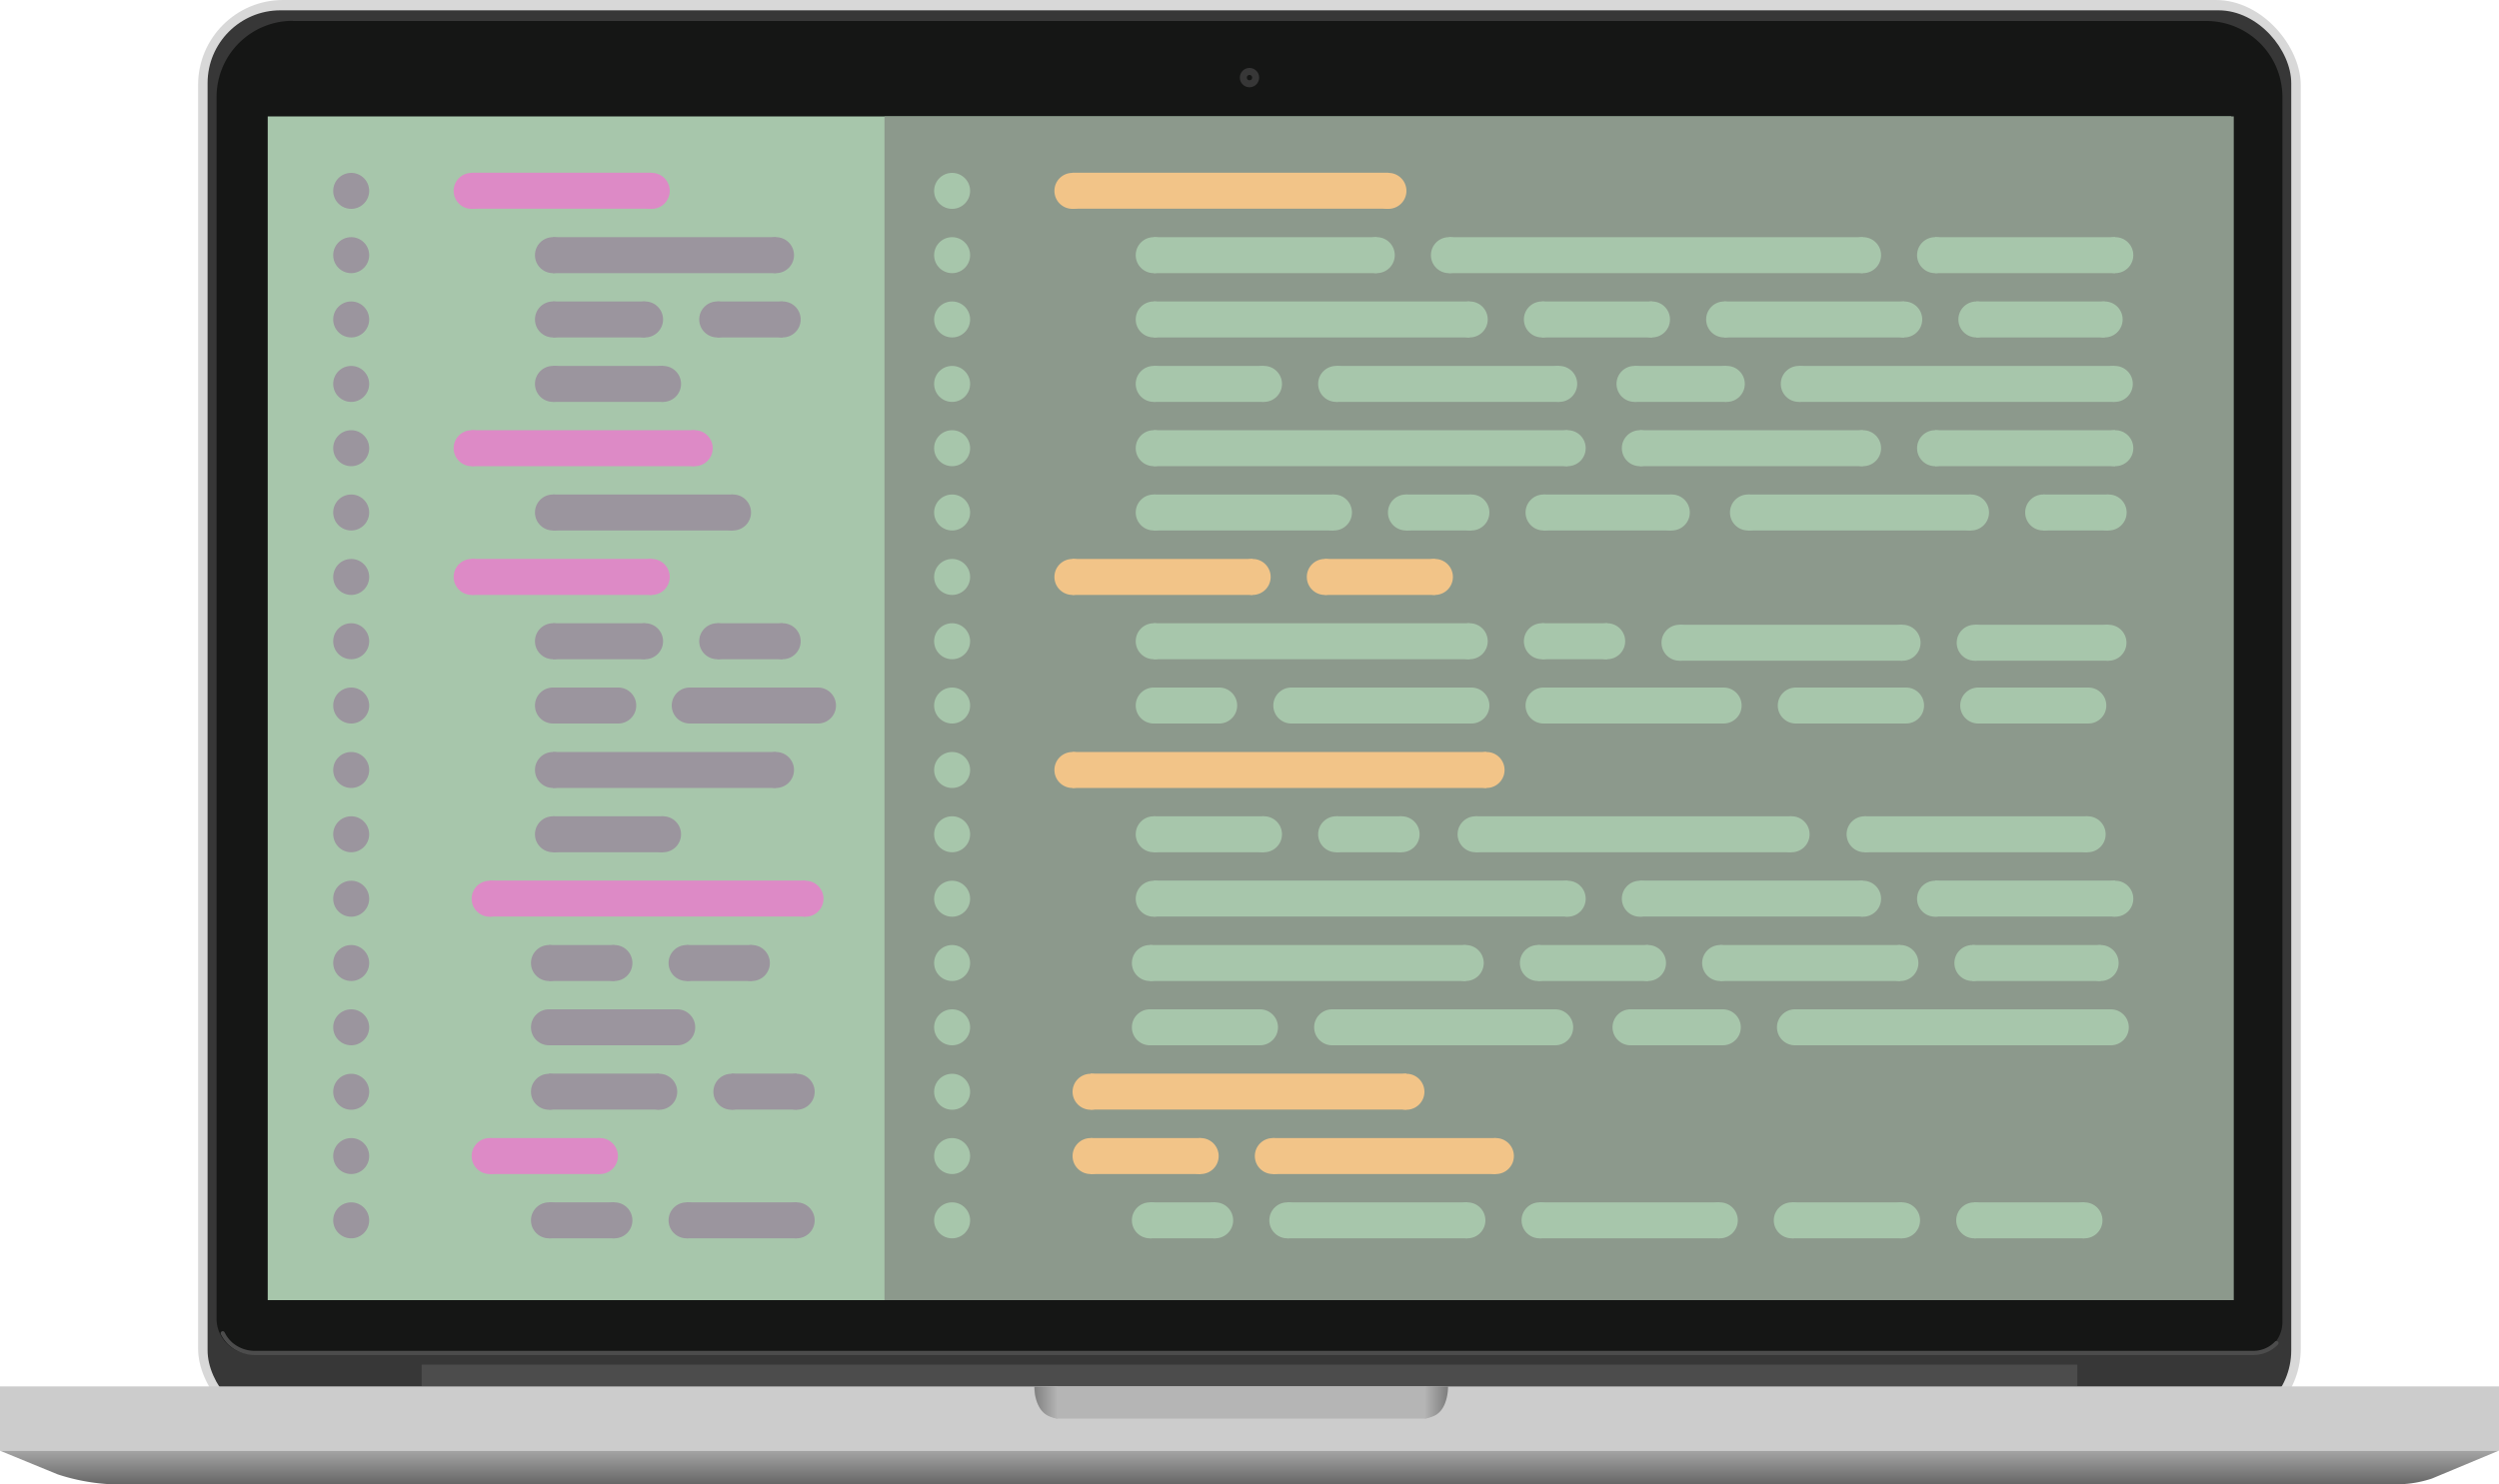 <svg id="Layer_1" data-name="Layer 1" xmlns="http://www.w3.org/2000/svg" xmlns:xlink="http://www.w3.org/1999/xlink" viewBox="0 0 150 89.1"><defs><style>.cls-1{fill:#d8d8d8;}.cls-2{fill:#373737;}.cls-3{fill:#151615;}.cls-4{fill:none;stroke:#4c4c4c;stroke-linecap:round;stroke-miterlimit:10;stroke-width:0.25px;}.cls-5{fill:#a7c6ab;}.cls-6{fill:#4c4c4c;}.cls-7{fill:#ccc;}.cls-8{fill:url(#linear-gradient);}.cls-9{fill:#b5b5b5;}.cls-10{fill:#8c998c;}.cls-11{fill:url(#linear-gradient-2);}.cls-12{fill:url(#linear-gradient-3);}.cls-13{fill:#f2c488;}.cls-14{fill:#9b959e;}.cls-15{fill:#dd8ac6;}</style><linearGradient id="linear-gradient" x1="75" y1="85.8" x2="75" y2="89.14" gradientUnits="userSpaceOnUse"><stop offset="0" stop-color="#ccc"/><stop offset="1" stop-color="#666"/></linearGradient><linearGradient id="linear-gradient-2" x1="63.45" y1="84.21" x2="62.08" y2="84.21" gradientUnits="userSpaceOnUse"><stop offset="0" stop-color="#b3b3b3"/><stop offset="1" stop-color="gray"/></linearGradient><linearGradient id="linear-gradient-3" x1="65.82" y1="84.21" x2="64.54" y2="84.21" gradientTransform="matrix(-1, 0, 0, 1, 151.37, 0)" xlink:href="#linear-gradient-2"/></defs><title>laptop</title><rect class="cls-1" x="11.89" width="126.21" height="86.07" rx="5.1" ry="5.1"/><rect class="cls-2" x="12.46" y="0.62" width="125.07" height="84.83" rx="4.37" ry="4.37"/><path class="cls-3" d="M17.55,1.26h114.9A4.57,4.57,0,0,1,137,5.82V79.38a1.92,1.92,0,0,1-1.92,1.92h-120A2.13,2.13,0,0,1,13,79.17V5.82a4.57,4.57,0,0,1,4.57-4.57Z"/><path class="cls-4" d="M13.37,80.05a2.08,2.08,0,0,0,.49.65,2.2,2.2,0,0,0,1.4.53h120a1.92,1.92,0,0,0,.87-.21,1.9,1.9,0,0,0,.51-.38"/><rect class="cls-5" x="16.07" y="6.99" width="117.86" height="71.07"/><circle class="cls-2" cx="75" cy="4.66" r="0.58"/><circle class="cls-3" cx="75" cy="4.66" r="0.16"/><rect class="cls-6" x="25.31" y="81.93" width="99.38" height="1.3"/><rect class="cls-7" y="83.24" width="150" height="3.86"/><path class="cls-8" d="M0,87.1l3.46,1.42a12.07,12.07,0,0,0,2.95.58H144.34a6.76,6.76,0,0,0,1.64-.33l4-1.67Z"/><path class="cls-9" d="M62.09,83.24H85.59a11.12,11.12,0,0,1,0,1.93H63.46a2,2,0,0,1-.56-.18A1.94,1.94,0,0,1,62.09,83.24Z"/><rect class="cls-10" x="53.09" y="6.99" width="80.99" height="71.07"/><path class="cls-11" d="M62.09,83.24c0,.09,0,1.37.82,1.76a2.52,2.52,0,0,0,.56.18V83.24Z"/><path class="cls-12" d="M86.92,83.24c0,.09,0,1.37-.82,1.76a2.52,2.52,0,0,1-.56.18V83.24Z"/><circle class="cls-5" cx="57.15" cy="11.46" r="1.08"/><circle class="cls-5" cx="57.15" cy="19.18" r="1.08"/><circle class="cls-5" cx="57.15" cy="23.05" r="1.08"/><circle class="cls-5" cx="57.15" cy="26.91" r="1.08"/><circle class="cls-5" cx="57.15" cy="30.77" r="1.08"/><circle class="cls-5" cx="57.15" cy="34.64" r="1.08"/><circle class="cls-5" cx="57.15" cy="38.5" r="1.08"/><circle class="cls-5" cx="57.15" cy="42.36" r="1.08"/><circle class="cls-5" cx="57.15" cy="46.23" r="1.08"/><circle class="cls-5" cx="57.15" cy="50.09" r="1.08"/><circle class="cls-5" cx="57.15" cy="53.96" r="1.08"/><circle class="cls-5" cx="57.15" cy="57.82" r="1.08"/><circle class="cls-5" cx="57.15" cy="61.68" r="1.08"/><circle class="cls-5" cx="57.15" cy="65.55" r="1.08"/><circle class="cls-5" cx="57.15" cy="69.41" r="1.08"/><circle class="cls-5" cx="57.15" cy="73.27" r="1.08"/><circle class="cls-5" cx="57.15" cy="15.32" r="1.08"/><circle class="cls-5" cx="69.25" cy="15.32" r="1.08"/><circle class="cls-5" cx="82.64" cy="15.32" r="1.08"/><rect class="cls-5" x="69.25" y="14.24" width="13.39" height="2.16"/><circle class="cls-5" cx="98.43" cy="26.91" r="1.08"/><circle class="cls-5" cx="111.83" cy="26.91" r="1.08"/><rect class="cls-5" x="98.43" y="25.83" width="13.39" height="2.16"/><circle class="cls-5" cx="100.81" cy="38.59" r="1.08"/><circle class="cls-5" cx="114.2" cy="38.59" r="1.08"/><rect class="cls-5" x="100.81" y="37.51" width="13.39" height="2.16"/><circle class="cls-5" cx="111.92" cy="50.09" r="1.08"/><circle class="cls-5" cx="125.31" cy="50.09" r="1.08"/><rect class="cls-5" x="111.92" y="49.01" width="13.39" height="2.16"/><circle class="cls-5" cx="80.2" cy="23.05" r="1.08"/><circle class="cls-5" cx="93.59" cy="23.05" r="1.08"/><rect class="cls-5" x="80.2" y="21.97" width="13.39" height="2.16"/><circle class="cls-5" cx="104.92" cy="30.77" r="1.08"/><circle class="cls-5" cx="118.31" cy="30.77" r="1.08"/><rect class="cls-5" x="104.92" y="29.69" width="13.39" height="2.16"/><circle class="cls-5" cx="69.25" cy="26.91" r="1.08"/><circle class="cls-5" cx="94.1" cy="26.91" r="1.08"/><rect class="cls-5" x="69.25" y="25.83" width="24.85" height="2.16"/><circle class="cls-5" cx="86.97" cy="15.32" r="1.08"/><circle class="cls-5" cx="111.83" cy="15.32" r="1.08"/><rect class="cls-5" x="86.97" y="14.24" width="24.85" height="2.16"/><circle class="cls-13" cx="64.37" cy="46.23" r="1.08"/><circle class="cls-13" cx="89.23" cy="46.23" r="1.08"/><rect class="cls-13" x="64.37" y="45.15" width="24.85" height="2.16"/><circle class="cls-5" cx="69.25" cy="23.05" r="1.08"/><circle class="cls-5" cx="75.87" cy="23.05" r="1.08"/><rect class="cls-5" x="69.25" y="21.97" width="6.62" height="2.16"/><circle class="cls-5" cx="69.25" cy="50.09" r="1.08"/><circle class="cls-5" cx="75.87" cy="50.09" r="1.08"/><rect class="cls-5" x="69.25" y="49.01" width="6.62" height="2.16"/><circle class="cls-5" cx="92.55" cy="19.18" r="1.08"/><circle class="cls-5" cx="99.16" cy="19.18" r="1.08"/><rect class="cls-5" x="92.55" y="18.1" width="6.62" height="2.16"/><circle class="cls-5" cx="118.74" cy="42.36" r="1.08"/><circle class="cls-5" cx="125.35" cy="42.36" r="1.08"/><rect class="cls-5" x="118.74" y="41.28" width="6.62" height="2.16"/><circle class="cls-5" cx="107.79" cy="42.36" r="1.08"/><circle class="cls-5" cx="114.41" cy="42.36" r="1.08"/><rect class="cls-5" x="107.79" y="41.28" width="6.62" height="2.16"/><circle class="cls-5" cx="118.53" cy="38.59" r="1.08"/><circle class="cls-5" cx="126.56" cy="38.59" r="1.08"/><rect class="cls-5" x="118.53" y="37.51" width="8.04" height="2.16"/><circle class="cls-13" cx="79.52" cy="34.64" r="1.08"/><circle class="cls-13" cx="86.13" cy="34.64" r="1.08"/><rect class="cls-13" x="79.52" y="33.56" width="6.62" height="2.16"/><circle class="cls-13" cx="65.46" cy="69.41" r="1.08"/><circle class="cls-13" cx="72.07" cy="69.41" r="1.08"/><rect class="cls-13" x="65.46" y="68.33" width="6.62" height="2.16"/><circle class="cls-5" cx="98.11" cy="23.05" r="1.08"/><circle class="cls-5" cx="103.65" cy="23.05" r="1.08"/><rect class="cls-5" x="98.11" y="21.97" width="5.53" height="2.16"/><circle class="cls-14" cx="33.19" cy="19.18" r="1.08"/><circle class="cls-14" cx="38.72" cy="19.18" r="1.08"/><rect class="cls-14" x="33.19" y="18.1" width="5.53" height="2.16"/><circle class="cls-5" cx="84.39" cy="30.77" r="1.08"/><circle class="cls-5" cx="88.32" cy="30.77" r="1.08"/><rect class="cls-5" x="84.39" y="29.69" width="3.93" height="2.16"/><circle class="cls-5" cx="80.2" cy="50.09" r="1.08"/><circle class="cls-5" cx="84.13" cy="50.09" r="1.08"/><rect class="cls-5" x="80.2" y="49.01" width="3.93" height="2.16"/><circle class="cls-5" cx="69.25" cy="42.36" r="1.08"/><circle class="cls-5" cx="73.18" cy="42.36" r="1.08"/><rect class="cls-5" x="69.25" y="41.28" width="3.93" height="2.16"/><circle class="cls-5" cx="92.55" cy="38.5" r="1.08"/><circle class="cls-5" cx="96.47" cy="38.5" r="1.08"/><rect class="cls-5" x="92.55" y="37.42" width="3.93" height="2.16"/><circle class="cls-14" cx="43.05" cy="19.18" r="1.08"/><circle class="cls-14" cx="46.98" cy="19.18" r="1.08"/><rect class="cls-14" x="43.05" y="18.1" width="3.93" height="2.16"/><circle class="cls-14" cx="33.19" cy="38.5" r="1.08"/><circle class="cls-14" cx="38.72" cy="38.5" r="1.08"/><rect class="cls-14" x="33.19" y="37.42" width="5.53" height="2.16"/><circle class="cls-14" cx="43.05" cy="38.5" r="1.08"/><circle class="cls-14" cx="46.98" cy="38.5" r="1.08"/><rect class="cls-14" x="43.05" y="37.42" width="3.93" height="2.16"/><circle class="cls-5" cx="122.64" cy="30.77" r="1.08"/><circle class="cls-5" cx="126.57" cy="30.77" r="1.08"/><rect class="cls-5" x="122.64" y="29.69" width="3.93" height="2.16"/><circle class="cls-5" cx="118.63" cy="19.18" r="1.08"/><circle class="cls-5" cx="126.33" cy="19.18" r="1.08"/><rect class="cls-5" x="118.63" y="18.1" width="7.7" height="2.16"/><circle class="cls-5" cx="92.65" cy="30.77" r="1.08"/><circle class="cls-5" cx="100.35" cy="30.77" r="1.08"/><rect class="cls-5" x="92.65" y="29.69" width="7.7" height="2.16"/><circle class="cls-14" cx="32.95" cy="61.68" r="1.08"/><circle class="cls-14" cx="40.65" cy="61.68" r="1.08"/><rect class="cls-14" x="32.95" y="60.6" width="7.7" height="2.16"/><circle class="cls-14" cx="41.4" cy="42.36" r="1.08"/><circle class="cls-14" cx="49.1" cy="42.36" r="1.08"/><rect class="cls-14" x="41.4" y="41.28" width="7.7" height="2.16"/><circle class="cls-5" cx="103.49" cy="19.18" r="1.08"/><circle class="cls-5" cx="114.3" cy="19.18" r="1.08"/><rect class="cls-5" x="103.49" y="18.1" width="10.81" height="2.16"/><circle class="cls-5" cx="116.15" cy="26.91" r="1.08"/><circle class="cls-5" cx="126.97" cy="26.91" r="1.08"/><rect class="cls-5" x="116.15" y="25.83" width="10.81" height="2.16"/><circle class="cls-5" cx="98.43" cy="53.96" r="1.08"/><circle class="cls-5" cx="111.83" cy="53.96" r="1.08"/><rect class="cls-5" x="98.43" y="52.87" width="13.39" height="2.16"/><circle class="cls-14" cx="33.19" cy="46.23" r="1.08"/><circle class="cls-14" cx="46.58" cy="46.23" r="1.08"/><rect class="cls-14" x="33.19" y="45.15" width="13.39" height="2.16"/><circle class="cls-13" cx="76.4" cy="69.41" r="1.08"/><circle class="cls-13" cx="89.79" cy="69.41" r="1.08"/><rect class="cls-13" x="76.4" y="68.33" width="13.39" height="2.16"/><circle class="cls-5" cx="69.25" cy="53.96" r="1.08"/><circle class="cls-5" cx="94.1" cy="53.96" r="1.08"/><rect class="cls-5" x="69.25" y="52.87" width="24.85" height="2.16"/><circle class="cls-5" cx="116.15" cy="53.96" r="1.08"/><circle class="cls-5" cx="126.97" cy="53.96" r="1.08"/><rect class="cls-5" x="116.15" y="52.87" width="10.81" height="2.16"/><circle class="cls-5" cx="92.65" cy="42.36" r="1.08"/><circle class="cls-5" cx="103.46" cy="42.36" r="1.08"/><rect class="cls-5" x="92.65" y="41.28" width="10.81" height="2.16"/><circle class="cls-13" cx="64.37" cy="34.64" r="1.08"/><circle class="cls-13" cx="75.19" cy="34.64" r="1.08"/><rect class="cls-13" x="64.37" y="33.56" width="10.81" height="2.16"/><circle class="cls-5" cx="116.15" cy="15.32" r="1.08"/><circle class="cls-5" cx="126.97" cy="15.32" r="1.08"/><rect class="cls-5" x="116.15" y="14.24" width="10.81" height="2.16"/><circle class="cls-5" cx="77.51" cy="42.36" r="1.08"/><circle class="cls-5" cx="88.32" cy="42.36" r="1.08"/><rect class="cls-5" x="77.51" y="41.28" width="10.81" height="2.16"/><circle class="cls-5" cx="118.5" cy="73.27" r="1.08"/><circle class="cls-5" cx="125.12" cy="73.27" r="1.08"/><rect class="cls-5" x="118.5" y="72.19" width="6.62" height="2.16"/><circle class="cls-5" cx="107.55" cy="73.27" r="1.08"/><circle class="cls-5" cx="114.17" cy="73.27" r="1.08"/><rect class="cls-5" x="107.55" y="72.19" width="6.62" height="2.16"/><circle class="cls-5" cx="69.02" cy="73.27" r="1.08"/><circle class="cls-5" cx="72.94" cy="73.27" r="1.08"/><rect class="cls-5" x="69.02" y="72.19" width="3.93" height="2.16"/><circle class="cls-5" cx="92.41" cy="73.27" r="1.08"/><circle class="cls-5" cx="103.23" cy="73.27" r="1.08"/><rect class="cls-5" x="92.41" y="72.19" width="10.81" height="2.16"/><circle class="cls-5" cx="77.27" cy="73.27" r="1.08"/><circle class="cls-5" cx="88.08" cy="73.27" r="1.08"/><rect class="cls-5" x="77.27" y="72.19" width="10.81" height="2.16"/><circle class="cls-5" cx="69.25" cy="30.77" r="1.08"/><circle class="cls-5" cx="80.07" cy="30.77" r="1.08"/><rect class="cls-5" x="69.25" y="29.69" width="10.81" height="2.16"/><circle class="cls-5" cx="69.25" cy="19.18" r="1.08"/><circle class="cls-5" cx="88.22" cy="19.18" r="1.08"/><rect class="cls-5" x="69.25" y="18.1" width="18.96" height="2.16"/><circle class="cls-5" cx="92.31" cy="57.82" r="1.08"/><circle class="cls-5" cx="98.92" cy="57.82" r="1.08"/><rect class="cls-5" x="92.31" y="56.74" width="6.62" height="2.16"/><circle class="cls-5" cx="118.39" cy="57.82" r="1.08"/><circle class="cls-5" cx="126.09" cy="57.82" r="1.08"/><rect class="cls-5" x="118.39" y="56.74" width="7.7" height="2.16"/><circle class="cls-5" cx="103.25" cy="57.82" r="1.08"/><circle class="cls-5" cx="114.07" cy="57.82" r="1.08"/><rect class="cls-5" x="103.25" y="56.74" width="10.81" height="2.16"/><circle class="cls-5" cx="69.02" cy="57.82" r="1.08"/><circle class="cls-5" cx="87.98" cy="57.82" r="1.08"/><rect class="cls-5" x="69.02" y="56.74" width="18.96" height="2.16"/><circle class="cls-5" cx="88.57" cy="50.09" r="1.08"/><circle class="cls-5" cx="107.54" cy="50.09" r="1.08"/><rect class="cls-5" x="88.57" y="49.01" width="18.96" height="2.16"/><circle class="cls-13" cx="65.46" cy="65.55" r="1.08"/><circle class="cls-13" cx="84.42" cy="65.55" r="1.08"/><rect class="cls-13" x="65.46" y="64.46" width="18.96" height="2.16"/><circle class="cls-5" cx="107.97" cy="23.05" r="1.08"/><circle class="cls-5" cx="126.94" cy="23.05" r="1.08"/><rect class="cls-5" x="107.97" y="21.97" width="18.96" height="2.16"/><circle class="cls-5" cx="79.96" cy="61.68" r="1.08"/><circle class="cls-5" cx="93.35" cy="61.68" r="1.08"/><rect class="cls-5" x="79.96" y="60.6" width="13.39" height="2.16"/><circle class="cls-5" cx="69.02" cy="61.68" r="1.08"/><circle class="cls-5" cx="75.63" cy="61.68" r="1.08"/><rect class="cls-5" x="69.02" y="60.6" width="6.62" height="2.16"/><circle class="cls-5" cx="97.87" cy="61.68" r="1.08"/><circle class="cls-5" cx="103.41" cy="61.68" r="1.08"/><rect class="cls-5" x="97.87" y="60.6" width="5.53" height="2.16"/><circle class="cls-5" cx="107.74" cy="61.68" r="1.08"/><circle class="cls-5" cx="126.7" cy="61.68" r="1.08"/><rect class="cls-5" x="107.74" y="60.6" width="18.96" height="2.16"/><circle class="cls-5" cx="69.25" cy="38.5" r="1.08"/><circle class="cls-5" cx="88.22" cy="38.5" r="1.08"/><rect class="cls-5" x="69.25" y="37.42" width="18.96" height="2.16"/><circle class="cls-13" cx="64.37" cy="11.46" r="1.08"/><circle class="cls-13" cx="83.34" cy="11.46" r="1.08"/><rect class="cls-13" x="64.37" y="10.37" width="18.96" height="2.16"/><circle class="cls-14" cx="21.08" cy="11.46" r="1.08"/><circle class="cls-14" cx="21.08" cy="19.18" r="1.08"/><circle class="cls-14" cx="21.08" cy="23.05" r="1.08"/><circle class="cls-14" cx="21.08" cy="26.91" r="1.08"/><circle class="cls-14" cx="21.08" cy="30.77" r="1.08"/><circle class="cls-14" cx="21.08" cy="34.64" r="1.08"/><circle class="cls-14" cx="21.08" cy="38.5" r="1.08"/><circle class="cls-14" cx="21.08" cy="42.36" r="1.08"/><circle class="cls-14" cx="21.08" cy="46.23" r="1.08"/><circle class="cls-14" cx="21.08" cy="50.09" r="1.08"/><circle class="cls-14" cx="21.08" cy="53.96" r="1.08"/><circle class="cls-14" cx="21.08" cy="57.82" r="1.08"/><circle class="cls-14" cx="21.08" cy="61.68" r="1.08"/><circle class="cls-14" cx="21.08" cy="65.55" r="1.08"/><circle class="cls-14" cx="21.08" cy="69.41" r="1.08"/><circle class="cls-14" cx="21.08" cy="73.27" r="1.08"/><circle class="cls-14" cx="21.08" cy="15.32" r="1.08"/><circle class="cls-14" cx="33.19" cy="15.32" r="1.08"/><circle class="cls-14" cx="46.58" cy="15.32" r="1.08"/><rect class="cls-14" x="33.19" y="14.24" width="13.39" height="2.16"/><circle class="cls-15" cx="28.31" cy="26.91" r="1.08"/><circle class="cls-15" cx="41.7" cy="26.91" r="1.08"/><rect class="cls-15" x="28.31" y="25.83" width="13.39" height="2.16"/><circle class="cls-14" cx="33.19" cy="23.05" r="1.08"/><circle class="cls-14" cx="39.8" cy="23.05" r="1.08"/><rect class="cls-14" x="33.19" y="21.97" width="6.62" height="2.16"/><circle class="cls-15" cx="29.39" cy="69.41" r="1.08"/><circle class="cls-15" cx="36.01" cy="69.41" r="1.08"/><rect class="cls-15" x="29.39" y="68.33" width="6.62" height="2.16"/><circle class="cls-14" cx="33.19" cy="42.36" r="1.08"/><circle class="cls-14" cx="37.11" cy="42.36" r="1.08"/><rect class="cls-14" x="33.19" y="41.28" width="3.93" height="2.16"/><circle class="cls-15" cx="28.31" cy="34.64" r="1.08"/><circle class="cls-15" cx="39.12" cy="34.64" r="1.08"/><rect class="cls-15" x="28.31" y="33.56" width="10.81" height="2.16"/><circle class="cls-14" cx="32.95" cy="73.27" r="1.08"/><circle class="cls-14" cx="36.88" cy="73.27" r="1.08"/><rect class="cls-14" x="32.95" y="72.19" width="3.93" height="2.16"/><circle class="cls-14" cx="41.21" cy="57.82" r="1.08"/><circle class="cls-14" cx="45.13" cy="57.82" r="1.08"/><rect class="cls-14" x="41.21" y="56.74" width="3.93" height="2.16"/><circle class="cls-14" cx="32.95" cy="57.82" r="1.08"/><circle class="cls-14" cx="36.88" cy="57.82" r="1.08"/><rect class="cls-14" x="32.95" y="56.74" width="3.93" height="2.16"/><circle class="cls-14" cx="33.19" cy="30.77" r="1.08"/><circle class="cls-14" cx="44" cy="30.77" r="1.08"/><rect class="cls-14" x="33.19" y="29.69" width="10.81" height="2.16"/><circle class="cls-15" cx="28.31" cy="11.46" r="1.08"/><circle class="cls-15" cx="39.12" cy="11.46" r="1.08"/><rect class="cls-15" x="28.31" y="10.37" width="10.81" height="2.16"/><circle class="cls-15" cx="29.39" cy="53.96" r="1.08"/><circle class="cls-15" cx="48.35" cy="53.96" r="1.08"/><rect class="cls-15" x="29.39" y="52.87" width="18.96" height="2.16"/><circle class="cls-14" cx="41.21" cy="73.27" r="1.08"/><circle class="cls-14" cx="47.82" cy="73.27" r="1.08"/><rect class="cls-14" x="41.21" y="72.19" width="6.62" height="2.16"/><circle class="cls-14" cx="33.19" cy="50.09" r="1.08"/><circle class="cls-14" cx="39.8" cy="50.09" r="1.08"/><rect class="cls-14" x="33.19" y="49.01" width="6.62" height="2.16"/><circle class="cls-14" cx="43.9" cy="65.55" r="1.08"/><circle class="cls-14" cx="47.82" cy="65.55" r="1.08"/><rect class="cls-14" x="43.9" y="64.46" width="3.93" height="2.16"/><circle class="cls-14" cx="32.95" cy="65.55" r="1.08"/><circle class="cls-14" cx="39.57" cy="65.55" r="1.08"/><rect class="cls-14" x="32.95" y="64.46" width="6.62" height="2.16"/></svg>